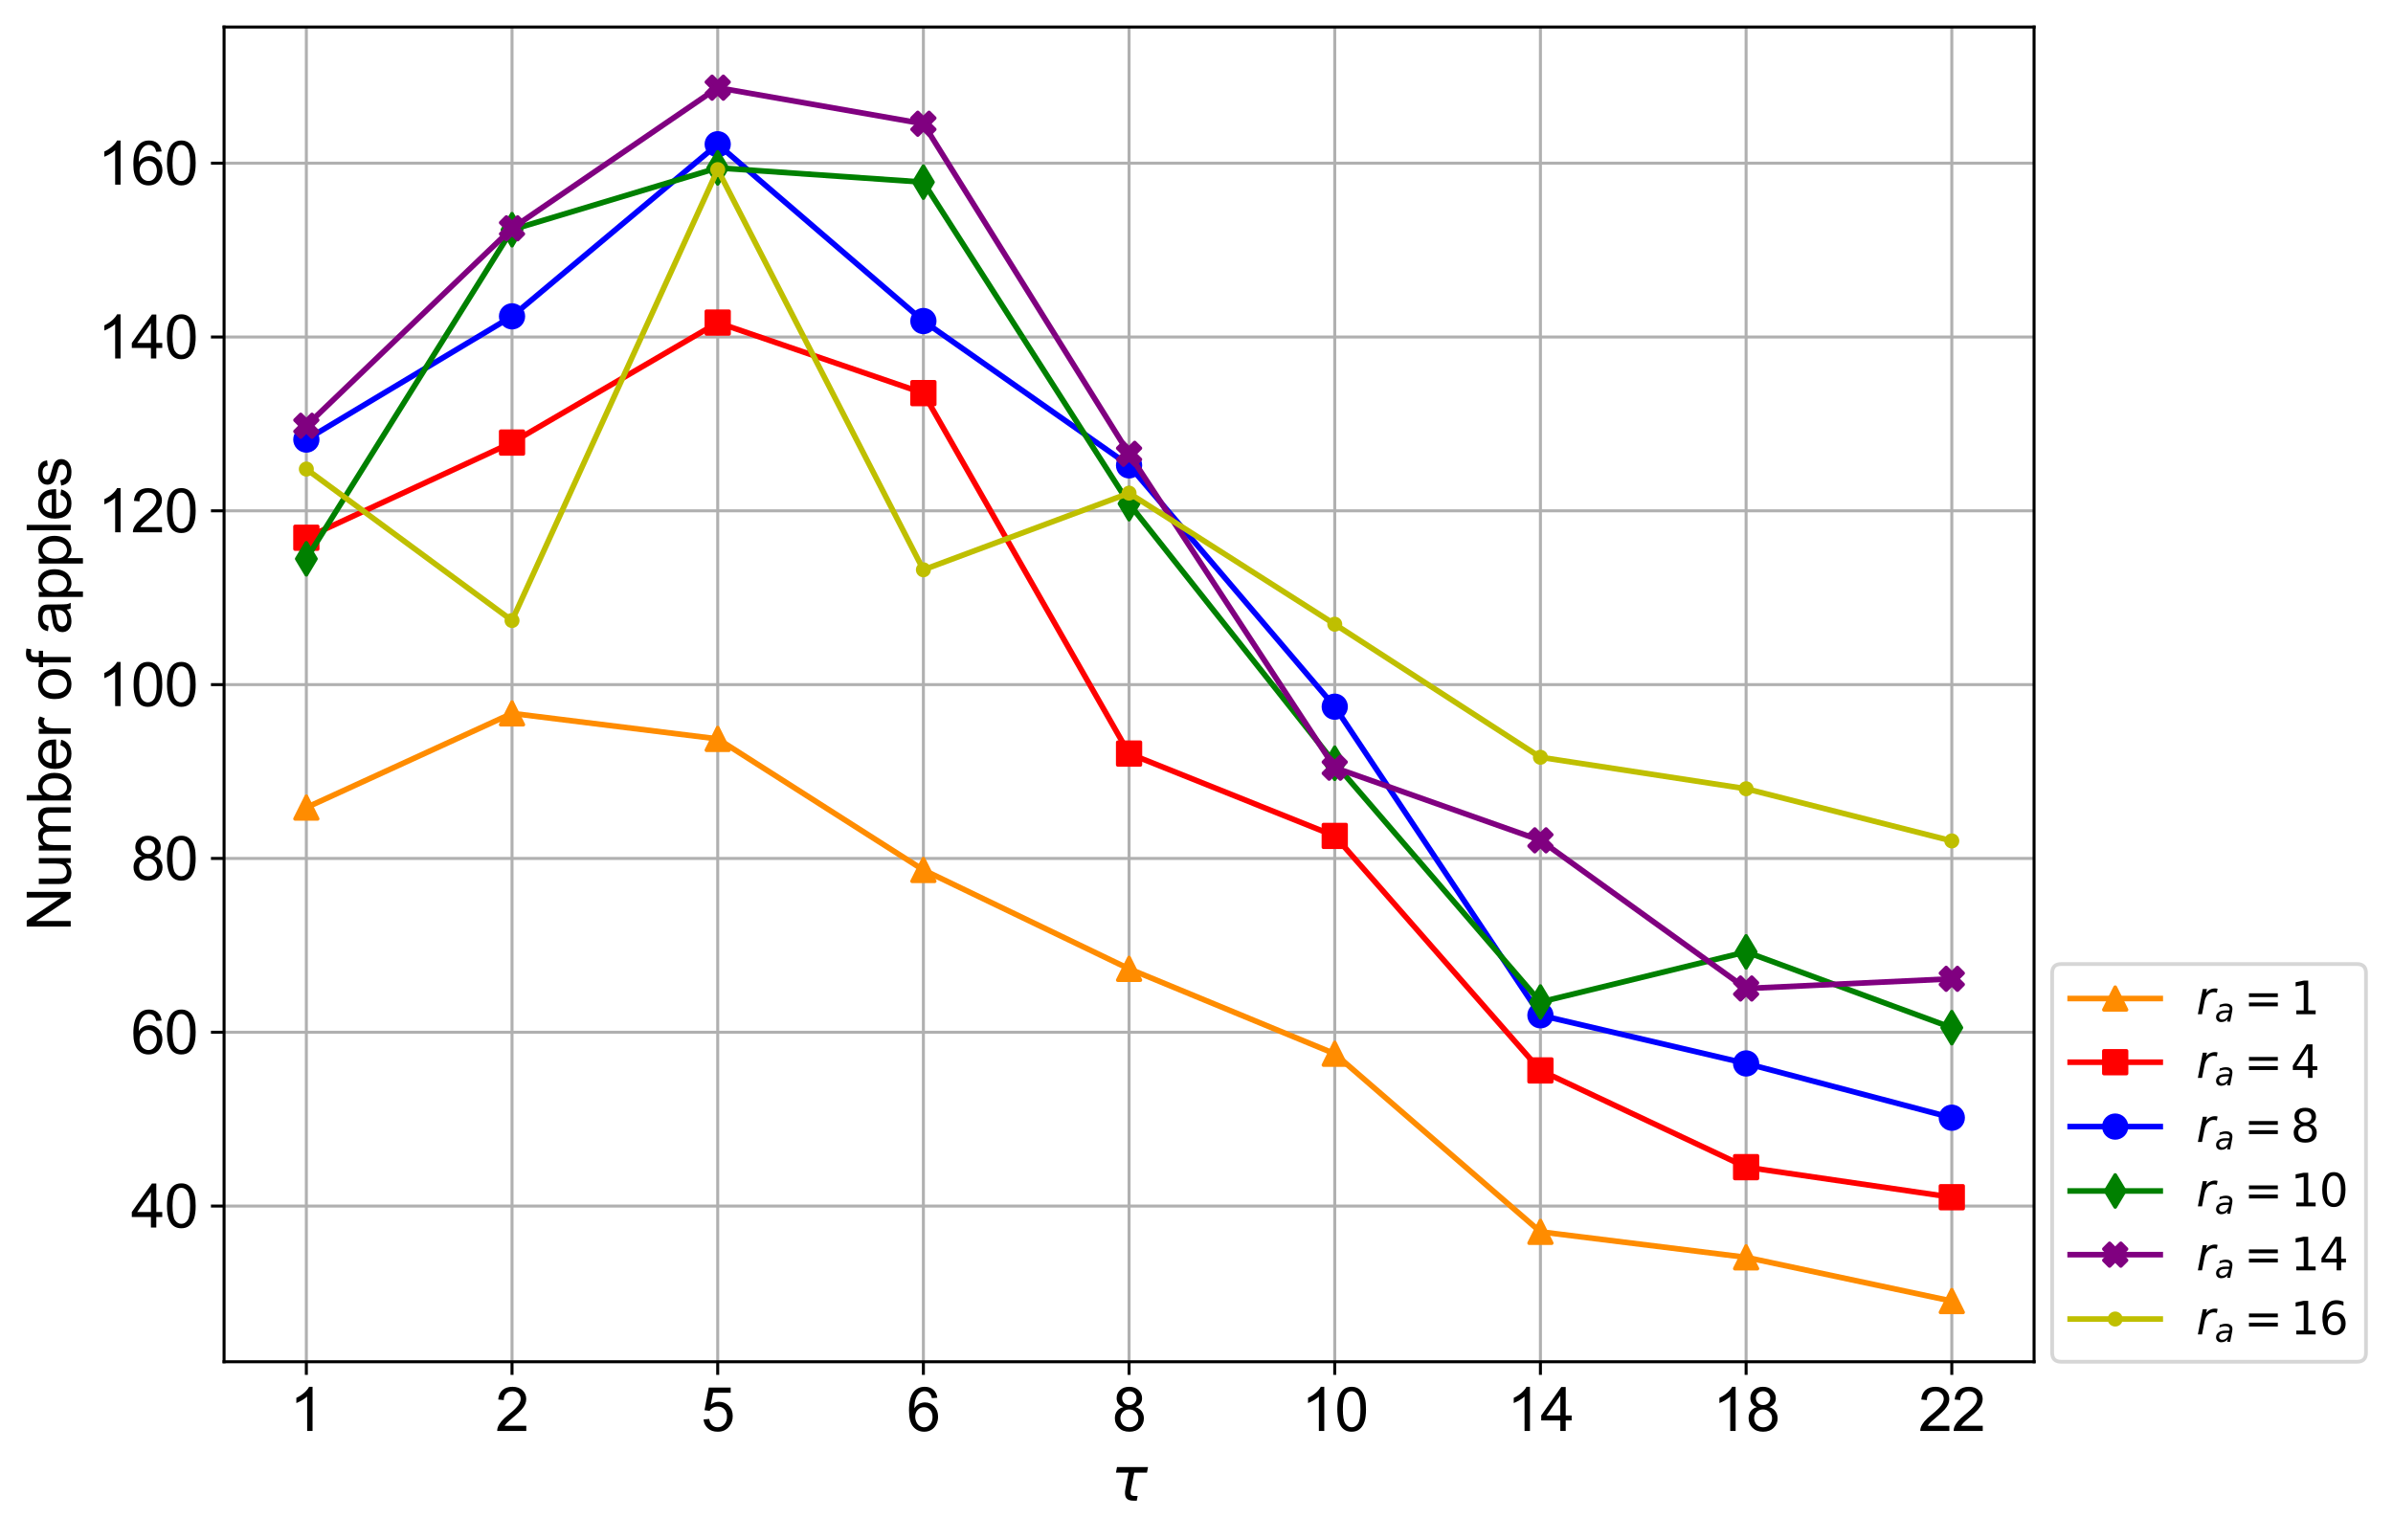 <?xml version="1.0" encoding="utf-8" standalone="no"?>
<!DOCTYPE svg PUBLIC "-//W3C//DTD SVG 1.1//EN"
  "http://www.w3.org/Graphics/SVG/1.1/DTD/svg11.dtd">
<svg height="410.43pt" version="1.1" viewBox="0 0 637.784 410.43" width="637.784pt" xmlns="http://www.w3.org/2000/svg" xmlns:xlink="http://www.w3.org/1999/xlink">
 <defs>
  <style type="text/css">*{stroke-linecap:butt;stroke-linejoin:round;}</style>
 </defs>
 <g id="figure_1">
  <g id="patch_1">
   <path d="M -0 410.43 
L 637.784 410.43 
L 637.784 0 
L -0 0 
z
" style="fill:#ffffff;"/>
  </g>
  <g id="axes_1">
   <g id="patch_2">
    <path d="M 59.72 362.965 
L 542.12 362.965 
L 542.12 7.2 
L 59.72 7.2 
z
" style="fill:#ffffff;"/>
   </g>
   <g id="matplotlib.axis_1">
    <g id="xtick_1">
     <g id="line2d_1">
      <path clip-path="url(#p4d39d584e0)" d="M 81.647 362.965 
L 81.647 7.2 
" style="fill:none;stroke:#b0b0b0;stroke-linecap:square;stroke-width:0.8;"/>
     </g>
     <g id="line2d_2">
      <defs>
       <path d="M 0 0 
L 0 3.5 
" id="meac64e02db" style="stroke:#000000;stroke-width:0.8;"/>
      </defs>
      <g>
       <use style="stroke:#000000;stroke-width:0.8;" x="81.647" xlink:href="#meac64e02db" y="362.965"/>
      </g>
     </g>
     <g id="text_1">
      <!-- 1 -->
      <g transform="translate(77.199 381.417)scale(0.16 -0.16)">
       <defs>
        <path d="M 2384 0 
L 1822 0 
L 1822 3584 
Q 1619 3391 1289 3197 
Q 959 3003 697 2906 
L 697 3450 
Q 1169 3672 1522 3987 
Q 1875 4303 2022 4600 
L 2384 4600 
L 2384 0 
z
" id="ArialMT-31" transform="scale(0.016)"/>
       </defs>
       <use xlink:href="#ArialMT-31"/>
      </g>
     </g>
    </g>
    <g id="xtick_2">
     <g id="line2d_3">
      <path clip-path="url(#p4d39d584e0)" d="M 136.465 362.965 
L 136.465 7.2 
" style="fill:none;stroke:#b0b0b0;stroke-linecap:square;stroke-width:0.8;"/>
     </g>
     <g id="line2d_4">
      <g>
       <use style="stroke:#000000;stroke-width:0.8;" x="136.465" xlink:href="#meac64e02db" y="362.965"/>
      </g>
     </g>
     <g id="text_2">
      <!-- 2 -->
      <g transform="translate(132.017 381.417)scale(0.16 -0.16)">
       <defs>
        <path d="M 3222 541 
L 3222 0 
L 194 0 
Q 188 203 259 391 
Q 375 700 629 1000 
Q 884 1300 1366 1694 
Q 2113 2306 2375 2664 
Q 2638 3022 2638 3341 
Q 2638 3675 2398 3904 
Q 2159 4134 1775 4134 
Q 1369 4134 1125 3890 
Q 881 3647 878 3216 
L 300 3275 
Q 359 3922 746 4261 
Q 1134 4600 1788 4600 
Q 2447 4600 2831 4234 
Q 3216 3869 3216 3328 
Q 3216 3053 3103 2787 
Q 2991 2522 2730 2228 
Q 2469 1934 1863 1422 
Q 1356 997 1212 845 
Q 1069 694 975 541 
L 3222 541 
z
" id="ArialMT-32" transform="scale(0.016)"/>
       </defs>
       <use xlink:href="#ArialMT-32"/>
      </g>
     </g>
    </g>
    <g id="xtick_3">
     <g id="line2d_5">
      <path clip-path="url(#p4d39d584e0)" d="M 191.284 362.965 
L 191.284 7.2 
" style="fill:none;stroke:#b0b0b0;stroke-linecap:square;stroke-width:0.8;"/>
     </g>
     <g id="line2d_6">
      <g>
       <use style="stroke:#000000;stroke-width:0.8;" x="191.284" xlink:href="#meac64e02db" y="362.965"/>
      </g>
     </g>
     <g id="text_3">
      <!-- 5 -->
      <g transform="translate(186.835 381.417)scale(0.16 -0.16)">
       <defs>
        <path d="M 266 1200 
L 856 1250 
Q 922 819 1161 601 
Q 1400 384 1738 384 
Q 2144 384 2425 690 
Q 2706 997 2706 1503 
Q 2706 1984 2436 2262 
Q 2166 2541 1728 2541 
Q 1456 2541 1237 2417 
Q 1019 2294 894 2097 
L 366 2166 
L 809 4519 
L 3088 4519 
L 3088 3981 
L 1259 3981 
L 1013 2750 
Q 1425 3038 1878 3038 
Q 2478 3038 2890 2622 
Q 3303 2206 3303 1553 
Q 3303 931 2941 478 
Q 2500 -78 1738 -78 
Q 1113 -78 717 272 
Q 322 622 266 1200 
z
" id="ArialMT-35" transform="scale(0.016)"/>
       </defs>
       <use xlink:href="#ArialMT-35"/>
      </g>
     </g>
    </g>
    <g id="xtick_4">
     <g id="line2d_7">
      <path clip-path="url(#p4d39d584e0)" d="M 246.102 362.965 
L 246.102 7.2 
" style="fill:none;stroke:#b0b0b0;stroke-linecap:square;stroke-width:0.8;"/>
     </g>
     <g id="line2d_8">
      <g>
       <use style="stroke:#000000;stroke-width:0.8;" x="246.102" xlink:href="#meac64e02db" y="362.965"/>
      </g>
     </g>
     <g id="text_4">
      <!-- 6 -->
      <g transform="translate(241.653 381.417)scale(0.16 -0.16)">
       <defs>
        <path d="M 3184 3459 
L 2625 3416 
Q 2550 3747 2413 3897 
Q 2184 4138 1850 4138 
Q 1581 4138 1378 3988 
Q 1113 3794 959 3422 
Q 806 3050 800 2363 
Q 1003 2672 1297 2822 
Q 1591 2972 1913 2972 
Q 2475 2972 2870 2558 
Q 3266 2144 3266 1488 
Q 3266 1056 3080 686 
Q 2894 316 2569 119 
Q 2244 -78 1831 -78 
Q 1128 -78 684 439 
Q 241 956 241 2144 
Q 241 3472 731 4075 
Q 1159 4600 1884 4600 
Q 2425 4600 2770 4297 
Q 3116 3994 3184 3459 
z
M 888 1484 
Q 888 1194 1011 928 
Q 1134 663 1356 523 
Q 1578 384 1822 384 
Q 2178 384 2434 671 
Q 2691 959 2691 1453 
Q 2691 1928 2437 2201 
Q 2184 2475 1800 2475 
Q 1419 2475 1153 2201 
Q 888 1928 888 1484 
z
" id="ArialMT-36" transform="scale(0.016)"/>
       </defs>
       <use xlink:href="#ArialMT-36"/>
      </g>
     </g>
    </g>
    <g id="xtick_5">
     <g id="line2d_9">
      <path clip-path="url(#p4d39d584e0)" d="M 300.92 362.965 
L 300.92 7.2 
" style="fill:none;stroke:#b0b0b0;stroke-linecap:square;stroke-width:0.8;"/>
     </g>
     <g id="line2d_10">
      <g>
       <use style="stroke:#000000;stroke-width:0.8;" x="300.92" xlink:href="#meac64e02db" y="362.965"/>
      </g>
     </g>
     <g id="text_5">
      <!-- 8 -->
      <g transform="translate(296.471 381.417)scale(0.16 -0.16)">
       <defs>
        <path d="M 1131 2484 
Q 781 2613 612 2850 
Q 444 3088 444 3419 
Q 444 3919 803 4259 
Q 1163 4600 1759 4600 
Q 2359 4600 2725 4251 
Q 3091 3903 3091 3403 
Q 3091 3084 2923 2848 
Q 2756 2613 2416 2484 
Q 2838 2347 3058 2040 
Q 3278 1734 3278 1309 
Q 3278 722 2862 322 
Q 2447 -78 1769 -78 
Q 1091 -78 675 323 
Q 259 725 259 1325 
Q 259 1772 486 2073 
Q 713 2375 1131 2484 
z
M 1019 3438 
Q 1019 3113 1228 2906 
Q 1438 2700 1772 2700 
Q 2097 2700 2305 2904 
Q 2513 3109 2513 3406 
Q 2513 3716 2298 3927 
Q 2084 4138 1766 4138 
Q 1444 4138 1231 3931 
Q 1019 3725 1019 3438 
z
M 838 1322 
Q 838 1081 952 856 
Q 1066 631 1291 507 
Q 1516 384 1775 384 
Q 2178 384 2440 643 
Q 2703 903 2703 1303 
Q 2703 1709 2433 1975 
Q 2163 2241 1756 2241 
Q 1359 2241 1098 1978 
Q 838 1716 838 1322 
z
" id="ArialMT-38" transform="scale(0.016)"/>
       </defs>
       <use xlink:href="#ArialMT-38"/>
      </g>
     </g>
    </g>
    <g id="xtick_6">
     <g id="line2d_11">
      <path clip-path="url(#p4d39d584e0)" d="M 355.738 362.965 
L 355.738 7.2 
" style="fill:none;stroke:#b0b0b0;stroke-linecap:square;stroke-width:0.8;"/>
     </g>
     <g id="line2d_12">
      <g>
       <use style="stroke:#000000;stroke-width:0.8;" x="355.738" xlink:href="#meac64e02db" y="362.965"/>
      </g>
     </g>
     <g id="text_6">
      <!-- 10 -->
      <g transform="translate(346.841 381.417)scale(0.16 -0.16)">
       <defs>
        <path d="M 266 2259 
Q 266 3072 433 3567 
Q 600 4063 929 4331 
Q 1259 4600 1759 4600 
Q 2128 4600 2406 4451 
Q 2684 4303 2865 4023 
Q 3047 3744 3150 3342 
Q 3253 2941 3253 2259 
Q 3253 1453 3087 958 
Q 2922 463 2592 192 
Q 2263 -78 1759 -78 
Q 1097 -78 719 397 
Q 266 969 266 2259 
z
M 844 2259 
Q 844 1131 1108 757 
Q 1372 384 1759 384 
Q 2147 384 2411 759 
Q 2675 1134 2675 2259 
Q 2675 3391 2411 3762 
Q 2147 4134 1753 4134 
Q 1366 4134 1134 3806 
Q 844 3388 844 2259 
z
" id="ArialMT-30" transform="scale(0.016)"/>
       </defs>
       <use xlink:href="#ArialMT-31"/>
       <use x="55.615" xlink:href="#ArialMT-30"/>
      </g>
     </g>
    </g>
    <g id="xtick_7">
     <g id="line2d_13">
      <path clip-path="url(#p4d39d584e0)" d="M 410.556 362.965 
L 410.556 7.2 
" style="fill:none;stroke:#b0b0b0;stroke-linecap:square;stroke-width:0.8;"/>
     </g>
     <g id="line2d_14">
      <g>
       <use style="stroke:#000000;stroke-width:0.8;" x="410.556" xlink:href="#meac64e02db" y="362.965"/>
      </g>
     </g>
     <g id="text_7">
      <!-- 14 -->
      <g transform="translate(401.659 381.417)scale(0.16 -0.16)">
       <defs>
        <path d="M 2069 0 
L 2069 1097 
L 81 1097 
L 81 1613 
L 2172 4581 
L 2631 4581 
L 2631 1613 
L 3250 1613 
L 3250 1097 
L 2631 1097 
L 2631 0 
L 2069 0 
z
M 2069 1613 
L 2069 3678 
L 634 1613 
L 2069 1613 
z
" id="ArialMT-34" transform="scale(0.016)"/>
       </defs>
       <use xlink:href="#ArialMT-31"/>
       <use x="55.615" xlink:href="#ArialMT-34"/>
      </g>
     </g>
    </g>
    <g id="xtick_8">
     <g id="line2d_15">
      <path clip-path="url(#p4d39d584e0)" d="M 465.375 362.965 
L 465.375 7.2 
" style="fill:none;stroke:#b0b0b0;stroke-linecap:square;stroke-width:0.8;"/>
     </g>
     <g id="line2d_16">
      <g>
       <use style="stroke:#000000;stroke-width:0.8;" x="465.375" xlink:href="#meac64e02db" y="362.965"/>
      </g>
     </g>
     <g id="text_8">
      <!-- 18 -->
      <g transform="translate(456.477 381.417)scale(0.16 -0.16)">
       <use xlink:href="#ArialMT-31"/>
       <use x="55.615" xlink:href="#ArialMT-38"/>
      </g>
     </g>
    </g>
    <g id="xtick_9">
     <g id="line2d_17">
      <path clip-path="url(#p4d39d584e0)" d="M 520.193 362.965 
L 520.193 7.2 
" style="fill:none;stroke:#b0b0b0;stroke-linecap:square;stroke-width:0.8;"/>
     </g>
     <g id="line2d_18">
      <g>
       <use style="stroke:#000000;stroke-width:0.8;" x="520.193" xlink:href="#meac64e02db" y="362.965"/>
      </g>
     </g>
     <g id="text_9">
      <!-- 22 -->
      <g transform="translate(511.295 381.417)scale(0.16 -0.16)">
       <use xlink:href="#ArialMT-32"/>
       <use x="55.615" xlink:href="#ArialMT-32"/>
      </g>
     </g>
    </g>
    <g id="text_10">
     <!-- $\tau $ -->
     <g transform="translate(296.04 400.05)scale(0.16 -0.16)">
      <defs>
       <path d="M 2103 638 
Q 2188 488 2525 488 
L 2800 488 
L 2706 0 
L 2363 0 
Q 1800 0 1600 300 
Q 1403 606 1534 1269 
L 1856 2925 
L 541 2925 
L 653 3500 
L 3881 3500 
L 3769 2925 
L 2444 2925 
L 2113 1234 
Q 2025 781 2103 638 
z
" id="DejaVuSans-Oblique-3c4" transform="scale(0.016)"/>
      </defs>
      <use transform="translate(0 0.312)" xlink:href="#DejaVuSans-Oblique-3c4"/>
     </g>
    </g>
   </g>
   <g id="matplotlib.axis_2">
    <g id="ytick_1">
     <g id="line2d_19">
      <path clip-path="url(#p4d39d584e0)" d="M 59.72 321.465 
L 542.12 321.465 
" style="fill:none;stroke:#b0b0b0;stroke-linecap:square;stroke-width:0.8;"/>
     </g>
     <g id="line2d_20">
      <defs>
       <path d="M 0 0 
L -3.5 0 
" id="m1f7c4d4867" style="stroke:#000000;stroke-width:0.8;"/>
      </defs>
      <g>
       <use style="stroke:#000000;stroke-width:0.8;" x="59.72" xlink:href="#m1f7c4d4867" y="321.465"/>
      </g>
     </g>
     <g id="text_11">
      <!-- 40 -->
      <g transform="translate(34.925 327.191)scale(0.16 -0.16)">
       <use xlink:href="#ArialMT-34"/>
       <use x="55.615" xlink:href="#ArialMT-30"/>
      </g>
     </g>
    </g>
    <g id="ytick_2">
     <g id="line2d_21">
      <path clip-path="url(#p4d39d584e0)" d="M 59.72 275.137 
L 542.12 275.137 
" style="fill:none;stroke:#b0b0b0;stroke-linecap:square;stroke-width:0.8;"/>
     </g>
     <g id="line2d_22">
      <g>
       <use style="stroke:#000000;stroke-width:0.8;" x="59.72" xlink:href="#m1f7c4d4867" y="275.137"/>
      </g>
     </g>
     <g id="text_12">
      <!-- 60 -->
      <g transform="translate(34.925 280.863)scale(0.16 -0.16)">
       <use xlink:href="#ArialMT-36"/>
       <use x="55.615" xlink:href="#ArialMT-30"/>
      </g>
     </g>
    </g>
    <g id="ytick_3">
     <g id="line2d_23">
      <path clip-path="url(#p4d39d584e0)" d="M 59.72 228.809 
L 542.12 228.809 
" style="fill:none;stroke:#b0b0b0;stroke-linecap:square;stroke-width:0.8;"/>
     </g>
     <g id="line2d_24">
      <g>
       <use style="stroke:#000000;stroke-width:0.8;" x="59.72" xlink:href="#m1f7c4d4867" y="228.809"/>
      </g>
     </g>
     <g id="text_13">
      <!-- 80 -->
      <g transform="translate(34.925 234.535)scale(0.16 -0.16)">
       <use xlink:href="#ArialMT-38"/>
       <use x="55.615" xlink:href="#ArialMT-30"/>
      </g>
     </g>
    </g>
    <g id="ytick_4">
     <g id="line2d_25">
      <path clip-path="url(#p4d39d584e0)" d="M 59.72 182.481 
L 542.12 182.481 
" style="fill:none;stroke:#b0b0b0;stroke-linecap:square;stroke-width:0.8;"/>
     </g>
     <g id="line2d_26">
      <g>
       <use style="stroke:#000000;stroke-width:0.8;" x="59.72" xlink:href="#m1f7c4d4867" y="182.481"/>
      </g>
     </g>
     <g id="text_14">
      <!-- 100 -->
      <g transform="translate(26.027 188.207)scale(0.16 -0.16)">
       <use xlink:href="#ArialMT-31"/>
       <use x="55.615" xlink:href="#ArialMT-30"/>
       <use x="111.23" xlink:href="#ArialMT-30"/>
      </g>
     </g>
    </g>
    <g id="ytick_5">
     <g id="line2d_27">
      <path clip-path="url(#p4d39d584e0)" d="M 59.72 136.153 
L 542.12 136.153 
" style="fill:none;stroke:#b0b0b0;stroke-linecap:square;stroke-width:0.8;"/>
     </g>
     <g id="line2d_28">
      <g>
       <use style="stroke:#000000;stroke-width:0.8;" x="59.72" xlink:href="#m1f7c4d4867" y="136.153"/>
      </g>
     </g>
     <g id="text_15">
      <!-- 120 -->
      <g transform="translate(26.027 141.879)scale(0.16 -0.16)">
       <use xlink:href="#ArialMT-31"/>
       <use x="55.615" xlink:href="#ArialMT-32"/>
       <use x="111.23" xlink:href="#ArialMT-30"/>
      </g>
     </g>
    </g>
    <g id="ytick_6">
     <g id="line2d_29">
      <path clip-path="url(#p4d39d584e0)" d="M 59.72 89.825 
L 542.12 89.825 
" style="fill:none;stroke:#b0b0b0;stroke-linecap:square;stroke-width:0.8;"/>
     </g>
     <g id="line2d_30">
      <g>
       <use style="stroke:#000000;stroke-width:0.8;" x="59.72" xlink:href="#m1f7c4d4867" y="89.825"/>
      </g>
     </g>
     <g id="text_16">
      <!-- 140 -->
      <g transform="translate(26.027 95.551)scale(0.16 -0.16)">
       <use xlink:href="#ArialMT-31"/>
       <use x="55.615" xlink:href="#ArialMT-34"/>
       <use x="111.23" xlink:href="#ArialMT-30"/>
      </g>
     </g>
    </g>
    <g id="ytick_7">
     <g id="line2d_31">
      <path clip-path="url(#p4d39d584e0)" d="M 59.72 43.497 
L 542.12 43.497 
" style="fill:none;stroke:#b0b0b0;stroke-linecap:square;stroke-width:0.8;"/>
     </g>
     <g id="line2d_32">
      <g>
       <use style="stroke:#000000;stroke-width:0.8;" x="59.72" xlink:href="#m1f7c4d4867" y="43.497"/>
      </g>
     </g>
     <g id="text_17">
      <!-- 160 -->
      <g transform="translate(26.027 49.223)scale(0.16 -0.16)">
       <use xlink:href="#ArialMT-31"/>
       <use x="55.615" xlink:href="#ArialMT-36"/>
       <use x="111.23" xlink:href="#ArialMT-30"/>
      </g>
     </g>
    </g>
    <g id="text_18">
     <!-- Number of apples -->
     <g transform="translate(18.848 248.222)rotate(-90)scale(0.16 -0.16)">
      <defs>
       <path d="M 488 0 
L 488 4581 
L 1109 4581 
L 3516 984 
L 3516 4581 
L 4097 4581 
L 4097 0 
L 3475 0 
L 1069 3600 
L 1069 0 
L 488 0 
z
" id="ArialMT-4e" transform="scale(0.016)"/>
       <path d="M 2597 0 
L 2597 488 
Q 2209 -75 1544 -75 
Q 1250 -75 995 37 
Q 741 150 617 320 
Q 494 491 444 738 
Q 409 903 409 1263 
L 409 3319 
L 972 3319 
L 972 1478 
Q 972 1038 1006 884 
Q 1059 663 1231 536 
Q 1403 409 1656 409 
Q 1909 409 2131 539 
Q 2353 669 2445 892 
Q 2538 1116 2538 1541 
L 2538 3319 
L 3100 3319 
L 3100 0 
L 2597 0 
z
" id="ArialMT-75" transform="scale(0.016)"/>
       <path d="M 422 0 
L 422 3319 
L 925 3319 
L 925 2853 
Q 1081 3097 1340 3245 
Q 1600 3394 1931 3394 
Q 2300 3394 2536 3241 
Q 2772 3088 2869 2813 
Q 3263 3394 3894 3394 
Q 4388 3394 4653 3120 
Q 4919 2847 4919 2278 
L 4919 0 
L 4359 0 
L 4359 2091 
Q 4359 2428 4304 2576 
Q 4250 2725 4106 2815 
Q 3963 2906 3769 2906 
Q 3419 2906 3187 2673 
Q 2956 2441 2956 1928 
L 2956 0 
L 2394 0 
L 2394 2156 
Q 2394 2531 2256 2718 
Q 2119 2906 1806 2906 
Q 1569 2906 1367 2781 
Q 1166 2656 1075 2415 
Q 984 2175 984 1722 
L 984 0 
L 422 0 
z
" id="ArialMT-6d" transform="scale(0.016)"/>
       <path d="M 941 0 
L 419 0 
L 419 4581 
L 981 4581 
L 981 2947 
Q 1338 3394 1891 3394 
Q 2197 3394 2470 3270 
Q 2744 3147 2920 2923 
Q 3097 2700 3197 2384 
Q 3297 2069 3297 1709 
Q 3297 856 2875 390 
Q 2453 -75 1863 -75 
Q 1275 -75 941 416 
L 941 0 
z
M 934 1684 
Q 934 1088 1097 822 
Q 1363 388 1816 388 
Q 2184 388 2453 708 
Q 2722 1028 2722 1663 
Q 2722 2313 2464 2622 
Q 2206 2931 1841 2931 
Q 1472 2931 1203 2611 
Q 934 2291 934 1684 
z
" id="ArialMT-62" transform="scale(0.016)"/>
       <path d="M 2694 1069 
L 3275 997 
Q 3138 488 2766 206 
Q 2394 -75 1816 -75 
Q 1088 -75 661 373 
Q 234 822 234 1631 
Q 234 2469 665 2931 
Q 1097 3394 1784 3394 
Q 2450 3394 2872 2941 
Q 3294 2488 3294 1666 
Q 3294 1616 3291 1516 
L 816 1516 
Q 847 969 1125 678 
Q 1403 388 1819 388 
Q 2128 388 2347 550 
Q 2566 713 2694 1069 
z
M 847 1978 
L 2700 1978 
Q 2663 2397 2488 2606 
Q 2219 2931 1791 2931 
Q 1403 2931 1139 2672 
Q 875 2413 847 1978 
z
" id="ArialMT-65" transform="scale(0.016)"/>
       <path d="M 416 0 
L 416 3319 
L 922 3319 
L 922 2816 
Q 1116 3169 1280 3281 
Q 1444 3394 1641 3394 
Q 1925 3394 2219 3213 
L 2025 2691 
Q 1819 2813 1613 2813 
Q 1428 2813 1281 2702 
Q 1134 2591 1072 2394 
Q 978 2094 978 1738 
L 978 0 
L 416 0 
z
" id="ArialMT-72" transform="scale(0.016)"/>
       <path id="ArialMT-20" transform="scale(0.016)"/>
       <path d="M 213 1659 
Q 213 2581 725 3025 
Q 1153 3394 1769 3394 
Q 2453 3394 2887 2945 
Q 3322 2497 3322 1706 
Q 3322 1066 3130 698 
Q 2938 331 2570 128 
Q 2203 -75 1769 -75 
Q 1072 -75 642 372 
Q 213 819 213 1659 
z
M 791 1659 
Q 791 1022 1069 705 
Q 1347 388 1769 388 
Q 2188 388 2466 706 
Q 2744 1025 2744 1678 
Q 2744 2294 2464 2611 
Q 2184 2928 1769 2928 
Q 1347 2928 1069 2612 
Q 791 2297 791 1659 
z
" id="ArialMT-6f" transform="scale(0.016)"/>
       <path d="M 556 0 
L 556 2881 
L 59 2881 
L 59 3319 
L 556 3319 
L 556 3672 
Q 556 4006 616 4169 
Q 697 4388 901 4523 
Q 1106 4659 1475 4659 
Q 1713 4659 2000 4603 
L 1916 4113 
Q 1741 4144 1584 4144 
Q 1328 4144 1222 4034 
Q 1116 3925 1116 3625 
L 1116 3319 
L 1763 3319 
L 1763 2881 
L 1116 2881 
L 1116 0 
L 556 0 
z
" id="ArialMT-66" transform="scale(0.016)"/>
       <path d="M 2588 409 
Q 2275 144 1986 34 
Q 1697 -75 1366 -75 
Q 819 -75 525 192 
Q 231 459 231 875 
Q 231 1119 342 1320 
Q 453 1522 633 1644 
Q 813 1766 1038 1828 
Q 1203 1872 1538 1913 
Q 2219 1994 2541 2106 
Q 2544 2222 2544 2253 
Q 2544 2597 2384 2738 
Q 2169 2928 1744 2928 
Q 1347 2928 1158 2789 
Q 969 2650 878 2297 
L 328 2372 
Q 403 2725 575 2942 
Q 747 3159 1072 3276 
Q 1397 3394 1825 3394 
Q 2250 3394 2515 3294 
Q 2781 3194 2906 3042 
Q 3031 2891 3081 2659 
Q 3109 2516 3109 2141 
L 3109 1391 
Q 3109 606 3145 398 
Q 3181 191 3288 0 
L 2700 0 
Q 2613 175 2588 409 
z
M 2541 1666 
Q 2234 1541 1622 1453 
Q 1275 1403 1131 1340 
Q 988 1278 909 1158 
Q 831 1038 831 891 
Q 831 666 1001 516 
Q 1172 366 1500 366 
Q 1825 366 2078 508 
Q 2331 650 2450 897 
Q 2541 1088 2541 1459 
L 2541 1666 
z
" id="ArialMT-61" transform="scale(0.016)"/>
       <path d="M 422 -1272 
L 422 3319 
L 934 3319 
L 934 2888 
Q 1116 3141 1344 3267 
Q 1572 3394 1897 3394 
Q 2322 3394 2647 3175 
Q 2972 2956 3137 2557 
Q 3303 2159 3303 1684 
Q 3303 1175 3120 767 
Q 2938 359 2589 142 
Q 2241 -75 1856 -75 
Q 1575 -75 1351 44 
Q 1128 163 984 344 
L 984 -1272 
L 422 -1272 
z
M 931 1641 
Q 931 1000 1190 694 
Q 1450 388 1819 388 
Q 2194 388 2461 705 
Q 2728 1022 2728 1688 
Q 2728 2322 2467 2637 
Q 2206 2953 1844 2953 
Q 1484 2953 1207 2617 
Q 931 2281 931 1641 
z
" id="ArialMT-70" transform="scale(0.016)"/>
       <path d="M 409 0 
L 409 4581 
L 972 4581 
L 972 0 
L 409 0 
z
" id="ArialMT-6c" transform="scale(0.016)"/>
       <path d="M 197 991 
L 753 1078 
Q 800 744 1014 566 
Q 1228 388 1613 388 
Q 2000 388 2187 545 
Q 2375 703 2375 916 
Q 2375 1106 2209 1216 
Q 2094 1291 1634 1406 
Q 1016 1563 777 1677 
Q 538 1791 414 1992 
Q 291 2194 291 2438 
Q 291 2659 392 2848 
Q 494 3038 669 3163 
Q 800 3259 1026 3326 
Q 1253 3394 1513 3394 
Q 1903 3394 2198 3281 
Q 2494 3169 2634 2976 
Q 2775 2784 2828 2463 
L 2278 2388 
Q 2241 2644 2061 2787 
Q 1881 2931 1553 2931 
Q 1166 2931 1000 2803 
Q 834 2675 834 2503 
Q 834 2394 903 2306 
Q 972 2216 1119 2156 
Q 1203 2125 1616 2013 
Q 2213 1853 2448 1751 
Q 2684 1650 2818 1456 
Q 2953 1263 2953 975 
Q 2953 694 2789 445 
Q 2625 197 2315 61 
Q 2006 -75 1616 -75 
Q 969 -75 630 194 
Q 291 463 197 991 
z
" id="ArialMT-73" transform="scale(0.016)"/>
      </defs>
      <use xlink:href="#ArialMT-4e"/>
      <use x="72.217" xlink:href="#ArialMT-75"/>
      <use x="127.832" xlink:href="#ArialMT-6d"/>
      <use x="211.133" xlink:href="#ArialMT-62"/>
      <use x="266.748" xlink:href="#ArialMT-65"/>
      <use x="322.363" xlink:href="#ArialMT-72"/>
      <use x="355.664" xlink:href="#ArialMT-20"/>
      <use x="383.447" xlink:href="#ArialMT-6f"/>
      <use x="439.062" xlink:href="#ArialMT-66"/>
      <use x="466.846" xlink:href="#ArialMT-20"/>
      <use x="494.629" xlink:href="#ArialMT-61"/>
      <use x="550.244" xlink:href="#ArialMT-70"/>
      <use x="605.859" xlink:href="#ArialMT-70"/>
      <use x="661.475" xlink:href="#ArialMT-6c"/>
      <use x="683.691" xlink:href="#ArialMT-65"/>
      <use x="739.307" xlink:href="#ArialMT-73"/>
     </g>
    </g>
   </g>
   <g id="line2d_33">
    <path clip-path="url(#p4d39d584e0)" d="M 81.647 215.252 
L 136.465 190.152 
L 191.284 196.949 
L 246.102 231.885 
L 300.92 258.239 
L 355.738 280.871 
L 410.556 328.338 
L 465.375 335.136 
L 520.193 346.794 
" style="fill:none;stroke:#ff8c00;stroke-linecap:square;stroke-width:1.5;"/>
    <defs>
     <path d="M 0 -3 
L -3 3 
L 3 3 
z
" id="mce10bb80cb" style="stroke:#ff8c00;stroke-linejoin:miter;"/>
    </defs>
    <g clip-path="url(#p4d39d584e0)">
     <use style="fill:#ff8c00;stroke:#ff8c00;stroke-linejoin:miter;" x="81.647" xlink:href="#mce10bb80cb" y="215.252"/>
     <use style="fill:#ff8c00;stroke:#ff8c00;stroke-linejoin:miter;" x="136.465" xlink:href="#mce10bb80cb" y="190.152"/>
     <use style="fill:#ff8c00;stroke:#ff8c00;stroke-linejoin:miter;" x="191.284" xlink:href="#mce10bb80cb" y="196.949"/>
     <use style="fill:#ff8c00;stroke:#ff8c00;stroke-linejoin:miter;" x="246.102" xlink:href="#mce10bb80cb" y="231.885"/>
     <use style="fill:#ff8c00;stroke:#ff8c00;stroke-linejoin:miter;" x="300.92" xlink:href="#mce10bb80cb" y="258.239"/>
     <use style="fill:#ff8c00;stroke:#ff8c00;stroke-linejoin:miter;" x="355.738" xlink:href="#mce10bb80cb" y="280.871"/>
     <use style="fill:#ff8c00;stroke:#ff8c00;stroke-linejoin:miter;" x="410.556" xlink:href="#mce10bb80cb" y="328.338"/>
     <use style="fill:#ff8c00;stroke:#ff8c00;stroke-linejoin:miter;" x="465.375" xlink:href="#mce10bb80cb" y="335.136"/>
     <use style="fill:#ff8c00;stroke:#ff8c00;stroke-linejoin:miter;" x="520.193" xlink:href="#mce10bb80cb" y="346.794"/>
    </g>
   </g>
   <g id="line2d_34">
    <path clip-path="url(#p4d39d584e0)" d="M 81.647 143.33 
L 136.465 117.964 
L 191.284 85.99 
L 246.102 104.787 
L 300.92 200.86 
L 355.738 222.809 
L 410.556 285.314 
L 465.375 311.098 
L 520.193 319.111 
" style="fill:none;stroke:#ff0000;stroke-linecap:square;stroke-width:1.5;"/>
    <defs>
     <path d="M -3 3 
L 3 3 
L 3 -3 
L -3 -3 
z
" id="m31318a334e" style="stroke:#ff0000;stroke-linejoin:miter;"/>
    </defs>
    <g clip-path="url(#p4d39d584e0)">
     <use style="fill:#ff0000;stroke:#ff0000;stroke-linejoin:miter;" x="81.647" xlink:href="#m31318a334e" y="143.33"/>
     <use style="fill:#ff0000;stroke:#ff0000;stroke-linejoin:miter;" x="136.465" xlink:href="#m31318a334e" y="117.964"/>
     <use style="fill:#ff0000;stroke:#ff0000;stroke-linejoin:miter;" x="191.284" xlink:href="#m31318a334e" y="85.99"/>
     <use style="fill:#ff0000;stroke:#ff0000;stroke-linejoin:miter;" x="246.102" xlink:href="#m31318a334e" y="104.787"/>
     <use style="fill:#ff0000;stroke:#ff0000;stroke-linejoin:miter;" x="300.92" xlink:href="#m31318a334e" y="200.86"/>
     <use style="fill:#ff0000;stroke:#ff0000;stroke-linejoin:miter;" x="355.738" xlink:href="#m31318a334e" y="222.809"/>
     <use style="fill:#ff0000;stroke:#ff0000;stroke-linejoin:miter;" x="410.556" xlink:href="#m31318a334e" y="285.314"/>
     <use style="fill:#ff0000;stroke:#ff0000;stroke-linejoin:miter;" x="465.375" xlink:href="#m31318a334e" y="311.098"/>
     <use style="fill:#ff0000;stroke:#ff0000;stroke-linejoin:miter;" x="520.193" xlink:href="#m31318a334e" y="319.111"/>
    </g>
   </g>
   <g id="line2d_35">
    <path clip-path="url(#p4d39d584e0)" d="M 81.647 117.166 
L 136.465 84.319 
L 191.284 38.447 
L 246.102 85.572 
L 300.92 124.04 
L 355.738 188.367 
L 410.556 270.618 
L 465.375 283.453 
L 520.193 297.921 
" style="fill:none;stroke:#0000ff;stroke-linecap:square;stroke-width:1.5;"/>
    <defs>
     <path d="M 0 3 
C 0.796 3 1.559 2.684 2.121 2.121 
C 2.684 1.559 3 0.796 3 0 
C 3 -0.796 2.684 -1.559 2.121 -2.121 
C 1.559 -2.684 0.796 -3 0 -3 
C -0.796 -3 -1.559 -2.684 -2.121 -2.121 
C -2.684 -1.559 -3 -0.796 -3 0 
C -3 0.796 -2.684 1.559 -2.121 2.121 
C -1.559 2.684 -0.796 3 0 3 
z
" id="m97c2fd92e2" style="stroke:#0000ff;"/>
    </defs>
    <g clip-path="url(#p4d39d584e0)">
     <use style="fill:#0000ff;stroke:#0000ff;" x="81.647" xlink:href="#m97c2fd92e2" y="117.166"/>
     <use style="fill:#0000ff;stroke:#0000ff;" x="136.465" xlink:href="#m97c2fd92e2" y="84.319"/>
     <use style="fill:#0000ff;stroke:#0000ff;" x="191.284" xlink:href="#m97c2fd92e2" y="38.447"/>
     <use style="fill:#0000ff;stroke:#0000ff;" x="246.102" xlink:href="#m97c2fd92e2" y="85.572"/>
     <use style="fill:#0000ff;stroke:#0000ff;" x="300.92" xlink:href="#m97c2fd92e2" y="124.04"/>
     <use style="fill:#0000ff;stroke:#0000ff;" x="355.738" xlink:href="#m97c2fd92e2" y="188.367"/>
     <use style="fill:#0000ff;stroke:#0000ff;" x="410.556" xlink:href="#m97c2fd92e2" y="270.618"/>
     <use style="fill:#0000ff;stroke:#0000ff;" x="465.375" xlink:href="#m97c2fd92e2" y="283.453"/>
     <use style="fill:#0000ff;stroke:#0000ff;" x="520.193" xlink:href="#m97c2fd92e2" y="297.921"/>
    </g>
   </g>
   <g id="line2d_36">
    <path clip-path="url(#p4d39d584e0)" d="M 81.647 148.95 
L 136.465 61.231 
L 191.284 44.75 
L 246.102 48.548 
L 300.92 134.254 
L 355.738 203.443 
L 410.556 267.087 
L 465.375 253.72 
L 520.193 273.922 
" style="fill:none;stroke:#008000;stroke-linecap:square;stroke-width:1.5;"/>
    <defs>
     <path d="M 0 4.243 
L 2.546 0 
L 0 -4.243 
L -2.546 0 
z
" id="m0fca9ba32f" style="stroke:#008000;stroke-linejoin:miter;"/>
    </defs>
    <g clip-path="url(#p4d39d584e0)">
     <use style="fill:#008000;stroke:#008000;stroke-linejoin:miter;" x="81.647" xlink:href="#m0fca9ba32f" y="148.95"/>
     <use style="fill:#008000;stroke:#008000;stroke-linejoin:miter;" x="136.465" xlink:href="#m0fca9ba32f" y="61.231"/>
     <use style="fill:#008000;stroke:#008000;stroke-linejoin:miter;" x="191.284" xlink:href="#m0fca9ba32f" y="44.75"/>
     <use style="fill:#008000;stroke:#008000;stroke-linejoin:miter;" x="246.102" xlink:href="#m0fca9ba32f" y="48.548"/>
     <use style="fill:#008000;stroke:#008000;stroke-linejoin:miter;" x="300.92" xlink:href="#m0fca9ba32f" y="134.254"/>
     <use style="fill:#008000;stroke:#008000;stroke-linejoin:miter;" x="355.738" xlink:href="#m0fca9ba32f" y="203.443"/>
     <use style="fill:#008000;stroke:#008000;stroke-linejoin:miter;" x="410.556" xlink:href="#m0fca9ba32f" y="267.087"/>
     <use style="fill:#008000;stroke:#008000;stroke-linejoin:miter;" x="465.375" xlink:href="#m0fca9ba32f" y="253.72"/>
     <use style="fill:#008000;stroke:#008000;stroke-linejoin:miter;" x="520.193" xlink:href="#m0fca9ba32f" y="273.922"/>
    </g>
   </g>
   <g id="line2d_37">
    <path clip-path="url(#p4d39d584e0)" d="M 81.647 113.483 
L 136.465 60.851 
L 191.284 23.371 
L 246.102 32.978 
L 300.92 120.964 
L 355.738 204.62 
L 410.556 223.986 
L 465.375 263.479 
L 520.193 260.897 
" style="fill:none;stroke:#800080;stroke-linecap:square;stroke-width:1.5;"/>
    <defs>
     <path d="M -1.5 3 
L 0 1.5 
L 1.5 3 
L 3 1.5 
L 1.5 0 
L 3 -1.5 
L 1.5 -3 
L 0 -1.5 
L -1.5 -3 
L -3 -1.5 
L -1.5 0 
L -3 1.5 
z
" id="ma0080a56d2" style="stroke:#800080;stroke-linejoin:miter;"/>
    </defs>
    <g clip-path="url(#p4d39d584e0)">
     <use style="fill:#800080;stroke:#800080;stroke-linejoin:miter;" x="81.647" xlink:href="#ma0080a56d2" y="113.483"/>
     <use style="fill:#800080;stroke:#800080;stroke-linejoin:miter;" x="136.465" xlink:href="#ma0080a56d2" y="60.851"/>
     <use style="fill:#800080;stroke:#800080;stroke-linejoin:miter;" x="191.284" xlink:href="#ma0080a56d2" y="23.371"/>
     <use style="fill:#800080;stroke:#800080;stroke-linejoin:miter;" x="246.102" xlink:href="#ma0080a56d2" y="32.978"/>
     <use style="fill:#800080;stroke:#800080;stroke-linejoin:miter;" x="300.92" xlink:href="#ma0080a56d2" y="120.964"/>
     <use style="fill:#800080;stroke:#800080;stroke-linejoin:miter;" x="355.738" xlink:href="#ma0080a56d2" y="204.62"/>
     <use style="fill:#800080;stroke:#800080;stroke-linejoin:miter;" x="410.556" xlink:href="#ma0080a56d2" y="223.986"/>
     <use style="fill:#800080;stroke:#800080;stroke-linejoin:miter;" x="465.375" xlink:href="#ma0080a56d2" y="263.479"/>
     <use style="fill:#800080;stroke:#800080;stroke-linejoin:miter;" x="520.193" xlink:href="#ma0080a56d2" y="260.897"/>
    </g>
   </g>
   <g id="line2d_38">
    <path clip-path="url(#p4d39d584e0)" d="M 81.647 125.027 
L 136.465 165.393 
L 191.284 45.206 
L 246.102 151.874 
L 300.92 131.444 
L 355.738 166.38 
L 410.556 201.848 
L 465.375 210.24 
L 520.193 224.138 
" style="fill:none;stroke:#bfbf00;stroke-linecap:square;stroke-width:1.5;"/>
    <defs>
     <path d="M 0 1.5 
C 0.398 1.5 0.779 1.342 1.061 1.061 
C 1.342 0.779 1.5 0.398 1.5 0 
C 1.5 -0.398 1.342 -0.779 1.061 -1.061 
C 0.779 -1.342 0.398 -1.5 0 -1.5 
C -0.398 -1.5 -0.779 -1.342 -1.061 -1.061 
C -1.342 -0.779 -1.5 -0.398 -1.5 0 
C -1.5 0.398 -1.342 0.779 -1.061 1.061 
C -0.779 1.342 -0.398 1.5 0 1.5 
z
" id="m49ad77868e" style="stroke:#bfbf00;"/>
    </defs>
    <g clip-path="url(#p4d39d584e0)">
     <use style="fill:#bfbf00;stroke:#bfbf00;" x="81.647" xlink:href="#m49ad77868e" y="125.027"/>
     <use style="fill:#bfbf00;stroke:#bfbf00;" x="136.465" xlink:href="#m49ad77868e" y="165.393"/>
     <use style="fill:#bfbf00;stroke:#bfbf00;" x="191.284" xlink:href="#m49ad77868e" y="45.206"/>
     <use style="fill:#bfbf00;stroke:#bfbf00;" x="246.102" xlink:href="#m49ad77868e" y="151.874"/>
     <use style="fill:#bfbf00;stroke:#bfbf00;" x="300.92" xlink:href="#m49ad77868e" y="131.444"/>
     <use style="fill:#bfbf00;stroke:#bfbf00;" x="355.738" xlink:href="#m49ad77868e" y="166.38"/>
     <use style="fill:#bfbf00;stroke:#bfbf00;" x="410.556" xlink:href="#m49ad77868e" y="201.848"/>
     <use style="fill:#bfbf00;stroke:#bfbf00;" x="465.375" xlink:href="#m49ad77868e" y="210.24"/>
     <use style="fill:#bfbf00;stroke:#bfbf00;" x="520.193" xlink:href="#m49ad77868e" y="224.138"/>
    </g>
   </g>
   <g id="patch_3">
    <path d="M 59.72 362.965 
L 59.72 7.2 
" style="fill:none;stroke:#000000;stroke-linecap:square;stroke-linejoin:miter;stroke-width:0.8;"/>
   </g>
   <g id="patch_4">
    <path d="M 542.12 362.965 
L 542.12 7.2 
" style="fill:none;stroke:#000000;stroke-linecap:square;stroke-linejoin:miter;stroke-width:0.8;"/>
   </g>
   <g id="patch_5">
    <path d="M 59.72 362.965 
L 542.12 362.965 
" style="fill:none;stroke:#000000;stroke-linecap:square;stroke-linejoin:miter;stroke-width:0.8;"/>
   </g>
   <g id="patch_6">
    <path d="M 59.72 7.2 
L 542.12 7.2 
" style="fill:none;stroke:#000000;stroke-linecap:square;stroke-linejoin:miter;stroke-width:0.8;"/>
   </g>
   <g id="legend_1">
    <g id="patch_7">
     <path d="M 549.344 362.965 
L 628.184 362.965 
Q 630.584 362.965 630.584 360.565 
L 630.584 259.362 
Q 630.584 256.962 628.184 256.962 
L 549.344 256.962 
Q 546.944 256.962 546.944 259.362 
L 546.944 360.565 
Q 546.944 362.965 549.344 362.965 
z
" style="fill:#ffffff;opacity:0.8;stroke:#cccccc;stroke-linejoin:miter;"/>
    </g>
    <g id="line2d_39">
     <path d="M 551.744 266.151 
L 575.744 266.151 
" style="fill:none;stroke:#ff8c00;stroke-linecap:square;stroke-width:1.5;"/>
    </g>
    <g id="line2d_40">
     <g>
      <use style="fill:#ff8c00;stroke:#ff8c00;stroke-linejoin:miter;" x="563.744" xlink:href="#mce10bb80cb" y="266.151"/>
     </g>
    </g>
    <g id="text_19">
     <!-- $r_a=1$ -->
     <g transform="translate(585.344 270.351)scale(0.12 -0.12)">
      <defs>
       <path d="M 2853 2969 
Q 2766 3016 2653 3041 
Q 2541 3066 2413 3066 
Q 1953 3066 1609 2717 
Q 1266 2369 1153 1784 
L 800 0 
L 225 0 
L 909 3500 
L 1484 3500 
L 1375 2956 
Q 1603 3259 1920 3421 
Q 2238 3584 2597 3584 
Q 2691 3584 2781 3573 
Q 2872 3563 2963 3538 
L 2853 2969 
z
" id="DejaVuSans-Oblique-72" transform="scale(0.016)"/>
       <path d="M 3438 1997 
L 3047 0 
L 2472 0 
L 2578 531 
Q 2325 219 2001 64 
Q 1678 -91 1281 -91 
Q 834 -91 548 182 
Q 263 456 263 884 
Q 263 1497 752 1853 
Q 1241 2209 2100 2209 
L 2900 2209 
L 2931 2363 
Q 2938 2388 2941 2417 
Q 2944 2447 2944 2509 
Q 2944 2788 2717 2942 
Q 2491 3097 2081 3097 
Q 1800 3097 1504 3025 
Q 1209 2953 897 2809 
L 997 3341 
Q 1322 3463 1633 3523 
Q 1944 3584 2234 3584 
Q 2853 3584 3176 3315 
Q 3500 3047 3500 2534 
Q 3500 2431 3484 2292 
Q 3469 2153 3438 1997 
z
M 2816 1759 
L 2241 1759 
Q 1534 1759 1195 1570 
Q 856 1381 856 984 
Q 856 709 1029 553 
Q 1203 397 1509 397 
Q 1978 397 2328 733 
Q 2678 1069 2791 1631 
L 2816 1759 
z
" id="DejaVuSans-Oblique-61" transform="scale(0.016)"/>
       <path d="M 678 2906 
L 4684 2906 
L 4684 2381 
L 678 2381 
L 678 2906 
z
M 678 1631 
L 4684 1631 
L 4684 1100 
L 678 1100 
L 678 1631 
z
" id="DejaVuSans-3d" transform="scale(0.016)"/>
       <path d="M 794 531 
L 1825 531 
L 1825 4091 
L 703 3866 
L 703 4441 
L 1819 4666 
L 2450 4666 
L 2450 531 
L 3481 531 
L 3481 0 
L 794 0 
L 794 531 
z
" id="DejaVuSans-31" transform="scale(0.016)"/>
      </defs>
      <use transform="translate(0 0.094)" xlink:href="#DejaVuSans-Oblique-72"/>
      <use transform="translate(41.113 -16.312)scale(0.7)" xlink:href="#DejaVuSans-Oblique-61"/>
      <use transform="translate(106.226 0.094)" xlink:href="#DejaVuSans-3d"/>
      <use transform="translate(209.497 0.094)" xlink:href="#DejaVuSans-31"/>
     </g>
    </g>
    <g id="line2d_41">
     <path d="M 551.744 283.125 
L 575.744 283.125 
" style="fill:none;stroke:#ff0000;stroke-linecap:square;stroke-width:1.5;"/>
    </g>
    <g id="line2d_42">
     <g>
      <use style="fill:#ff0000;stroke:#ff0000;stroke-linejoin:miter;" x="563.744" xlink:href="#m31318a334e" y="283.125"/>
     </g>
    </g>
    <g id="text_20">
     <!-- $r_a=4$ -->
     <g transform="translate(585.344 287.325)scale(0.12 -0.12)">
      <defs>
       <path d="M 2419 4116 
L 825 1625 
L 2419 1625 
L 2419 4116 
z
M 2253 4666 
L 3047 4666 
L 3047 1625 
L 3713 1625 
L 3713 1100 
L 3047 1100 
L 3047 0 
L 2419 0 
L 2419 1100 
L 313 1100 
L 313 1709 
L 2253 4666 
z
" id="DejaVuSans-34" transform="scale(0.016)"/>
      </defs>
      <use transform="translate(0 0.094)" xlink:href="#DejaVuSans-Oblique-72"/>
      <use transform="translate(41.113 -16.312)scale(0.7)" xlink:href="#DejaVuSans-Oblique-61"/>
      <use transform="translate(106.226 0.094)" xlink:href="#DejaVuSans-3d"/>
      <use transform="translate(209.497 0.094)" xlink:href="#DejaVuSans-34"/>
     </g>
    </g>
    <g id="line2d_43">
     <path d="M 551.744 300.285 
L 575.744 300.285 
" style="fill:none;stroke:#0000ff;stroke-linecap:square;stroke-width:1.5;"/>
    </g>
    <g id="line2d_44">
     <g>
      <use style="fill:#0000ff;stroke:#0000ff;" x="563.744" xlink:href="#m97c2fd92e2" y="300.285"/>
     </g>
    </g>
    <g id="text_21">
     <!-- $r_a=8$ -->
     <g transform="translate(585.344 304.485)scale(0.12 -0.12)">
      <defs>
       <path d="M 2034 2216 
Q 1584 2216 1326 1975 
Q 1069 1734 1069 1313 
Q 1069 891 1326 650 
Q 1584 409 2034 409 
Q 2484 409 2743 651 
Q 3003 894 3003 1313 
Q 3003 1734 2745 1975 
Q 2488 2216 2034 2216 
z
M 1403 2484 
Q 997 2584 770 2862 
Q 544 3141 544 3541 
Q 544 4100 942 4425 
Q 1341 4750 2034 4750 
Q 2731 4750 3128 4425 
Q 3525 4100 3525 3541 
Q 3525 3141 3298 2862 
Q 3072 2584 2669 2484 
Q 3125 2378 3379 2068 
Q 3634 1759 3634 1313 
Q 3634 634 3220 271 
Q 2806 -91 2034 -91 
Q 1263 -91 848 271 
Q 434 634 434 1313 
Q 434 1759 690 2068 
Q 947 2378 1403 2484 
z
M 1172 3481 
Q 1172 3119 1398 2916 
Q 1625 2713 2034 2713 
Q 2441 2713 2670 2916 
Q 2900 3119 2900 3481 
Q 2900 3844 2670 4047 
Q 2441 4250 2034 4250 
Q 1625 4250 1398 4047 
Q 1172 3844 1172 3481 
z
" id="DejaVuSans-38" transform="scale(0.016)"/>
      </defs>
      <use transform="translate(0 0.781)" xlink:href="#DejaVuSans-Oblique-72"/>
      <use transform="translate(41.113 -15.625)scale(0.7)" xlink:href="#DejaVuSans-Oblique-61"/>
      <use transform="translate(106.226 0.781)" xlink:href="#DejaVuSans-3d"/>
      <use transform="translate(209.497 0.781)" xlink:href="#DejaVuSans-38"/>
     </g>
    </g>
    <g id="line2d_45">
     <path d="M 551.744 317.445 
L 575.744 317.445 
" style="fill:none;stroke:#008000;stroke-linecap:square;stroke-width:1.5;"/>
    </g>
    <g id="line2d_46">
     <g>
      <use style="fill:#008000;stroke:#008000;stroke-linejoin:miter;" x="563.744" xlink:href="#m0fca9ba32f" y="317.445"/>
     </g>
    </g>
    <g id="text_22">
     <!-- $r_a=10$ -->
     <g transform="translate(585.344 321.645)scale(0.12 -0.12)">
      <defs>
       <path d="M 2034 4250 
Q 1547 4250 1301 3770 
Q 1056 3291 1056 2328 
Q 1056 1369 1301 889 
Q 1547 409 2034 409 
Q 2525 409 2770 889 
Q 3016 1369 3016 2328 
Q 3016 3291 2770 3770 
Q 2525 4250 2034 4250 
z
M 2034 4750 
Q 2819 4750 3233 4129 
Q 3647 3509 3647 2328 
Q 3647 1150 3233 529 
Q 2819 -91 2034 -91 
Q 1250 -91 836 529 
Q 422 1150 422 2328 
Q 422 3509 836 4129 
Q 1250 4750 2034 4750 
z
" id="DejaVuSans-30" transform="scale(0.016)"/>
      </defs>
      <use transform="translate(0 0.781)" xlink:href="#DejaVuSans-Oblique-72"/>
      <use transform="translate(41.113 -15.625)scale(0.7)" xlink:href="#DejaVuSans-Oblique-61"/>
      <use transform="translate(106.226 0.781)" xlink:href="#DejaVuSans-3d"/>
      <use transform="translate(209.497 0.781)" xlink:href="#DejaVuSans-31"/>
      <use transform="translate(273.12 0.781)" xlink:href="#DejaVuSans-30"/>
     </g>
    </g>
    <g id="line2d_47">
     <path d="M 551.744 334.42 
L 575.744 334.42 
" style="fill:none;stroke:#800080;stroke-linecap:square;stroke-width:1.5;"/>
    </g>
    <g id="line2d_48">
     <g>
      <use style="fill:#800080;stroke:#800080;stroke-linejoin:miter;" x="563.744" xlink:href="#ma0080a56d2" y="334.42"/>
     </g>
    </g>
    <g id="text_23">
     <!-- $r_a=14$ -->
     <g transform="translate(585.344 338.62)scale(0.12 -0.12)">
      <use transform="translate(0 0.094)" xlink:href="#DejaVuSans-Oblique-72"/>
      <use transform="translate(41.113 -16.312)scale(0.7)" xlink:href="#DejaVuSans-Oblique-61"/>
      <use transform="translate(106.226 0.094)" xlink:href="#DejaVuSans-3d"/>
      <use transform="translate(209.497 0.094)" xlink:href="#DejaVuSans-31"/>
      <use transform="translate(273.12 0.094)" xlink:href="#DejaVuSans-34"/>
     </g>
    </g>
    <g id="line2d_49">
     <path d="M 551.744 351.58 
L 575.744 351.58 
" style="fill:none;stroke:#bfbf00;stroke-linecap:square;stroke-width:1.5;"/>
    </g>
    <g id="line2d_50">
     <g>
      <use style="fill:#bfbf00;stroke:#bfbf00;" x="563.744" xlink:href="#m49ad77868e" y="351.58"/>
     </g>
    </g>
    <g id="text_24">
     <!-- $r_a=16$ -->
     <g transform="translate(585.344 355.78)scale(0.12 -0.12)">
      <defs>
       <path d="M 2113 2584 
Q 1688 2584 1439 2293 
Q 1191 2003 1191 1497 
Q 1191 994 1439 701 
Q 1688 409 2113 409 
Q 2538 409 2786 701 
Q 3034 994 3034 1497 
Q 3034 2003 2786 2293 
Q 2538 2584 2113 2584 
z
M 3366 4563 
L 3366 3988 
Q 3128 4100 2886 4159 
Q 2644 4219 2406 4219 
Q 1781 4219 1451 3797 
Q 1122 3375 1075 2522 
Q 1259 2794 1537 2939 
Q 1816 3084 2150 3084 
Q 2853 3084 3261 2657 
Q 3669 2231 3669 1497 
Q 3669 778 3244 343 
Q 2819 -91 2113 -91 
Q 1303 -91 875 529 
Q 447 1150 447 2328 
Q 447 3434 972 4092 
Q 1497 4750 2381 4750 
Q 2619 4750 2861 4703 
Q 3103 4656 3366 4563 
z
" id="DejaVuSans-36" transform="scale(0.016)"/>
      </defs>
      <use transform="translate(0 0.781)" xlink:href="#DejaVuSans-Oblique-72"/>
      <use transform="translate(41.113 -15.625)scale(0.7)" xlink:href="#DejaVuSans-Oblique-61"/>
      <use transform="translate(106.226 0.781)" xlink:href="#DejaVuSans-3d"/>
      <use transform="translate(209.497 0.781)" xlink:href="#DejaVuSans-31"/>
      <use transform="translate(273.12 0.781)" xlink:href="#DejaVuSans-36"/>
     </g>
    </g>
   </g>
  </g>
 </g>
 <defs>
  <clipPath id="p4d39d584e0">
   <rect height="355.765" width="482.4" x="59.72" y="7.2"/>
  </clipPath>
 </defs>
</svg>
